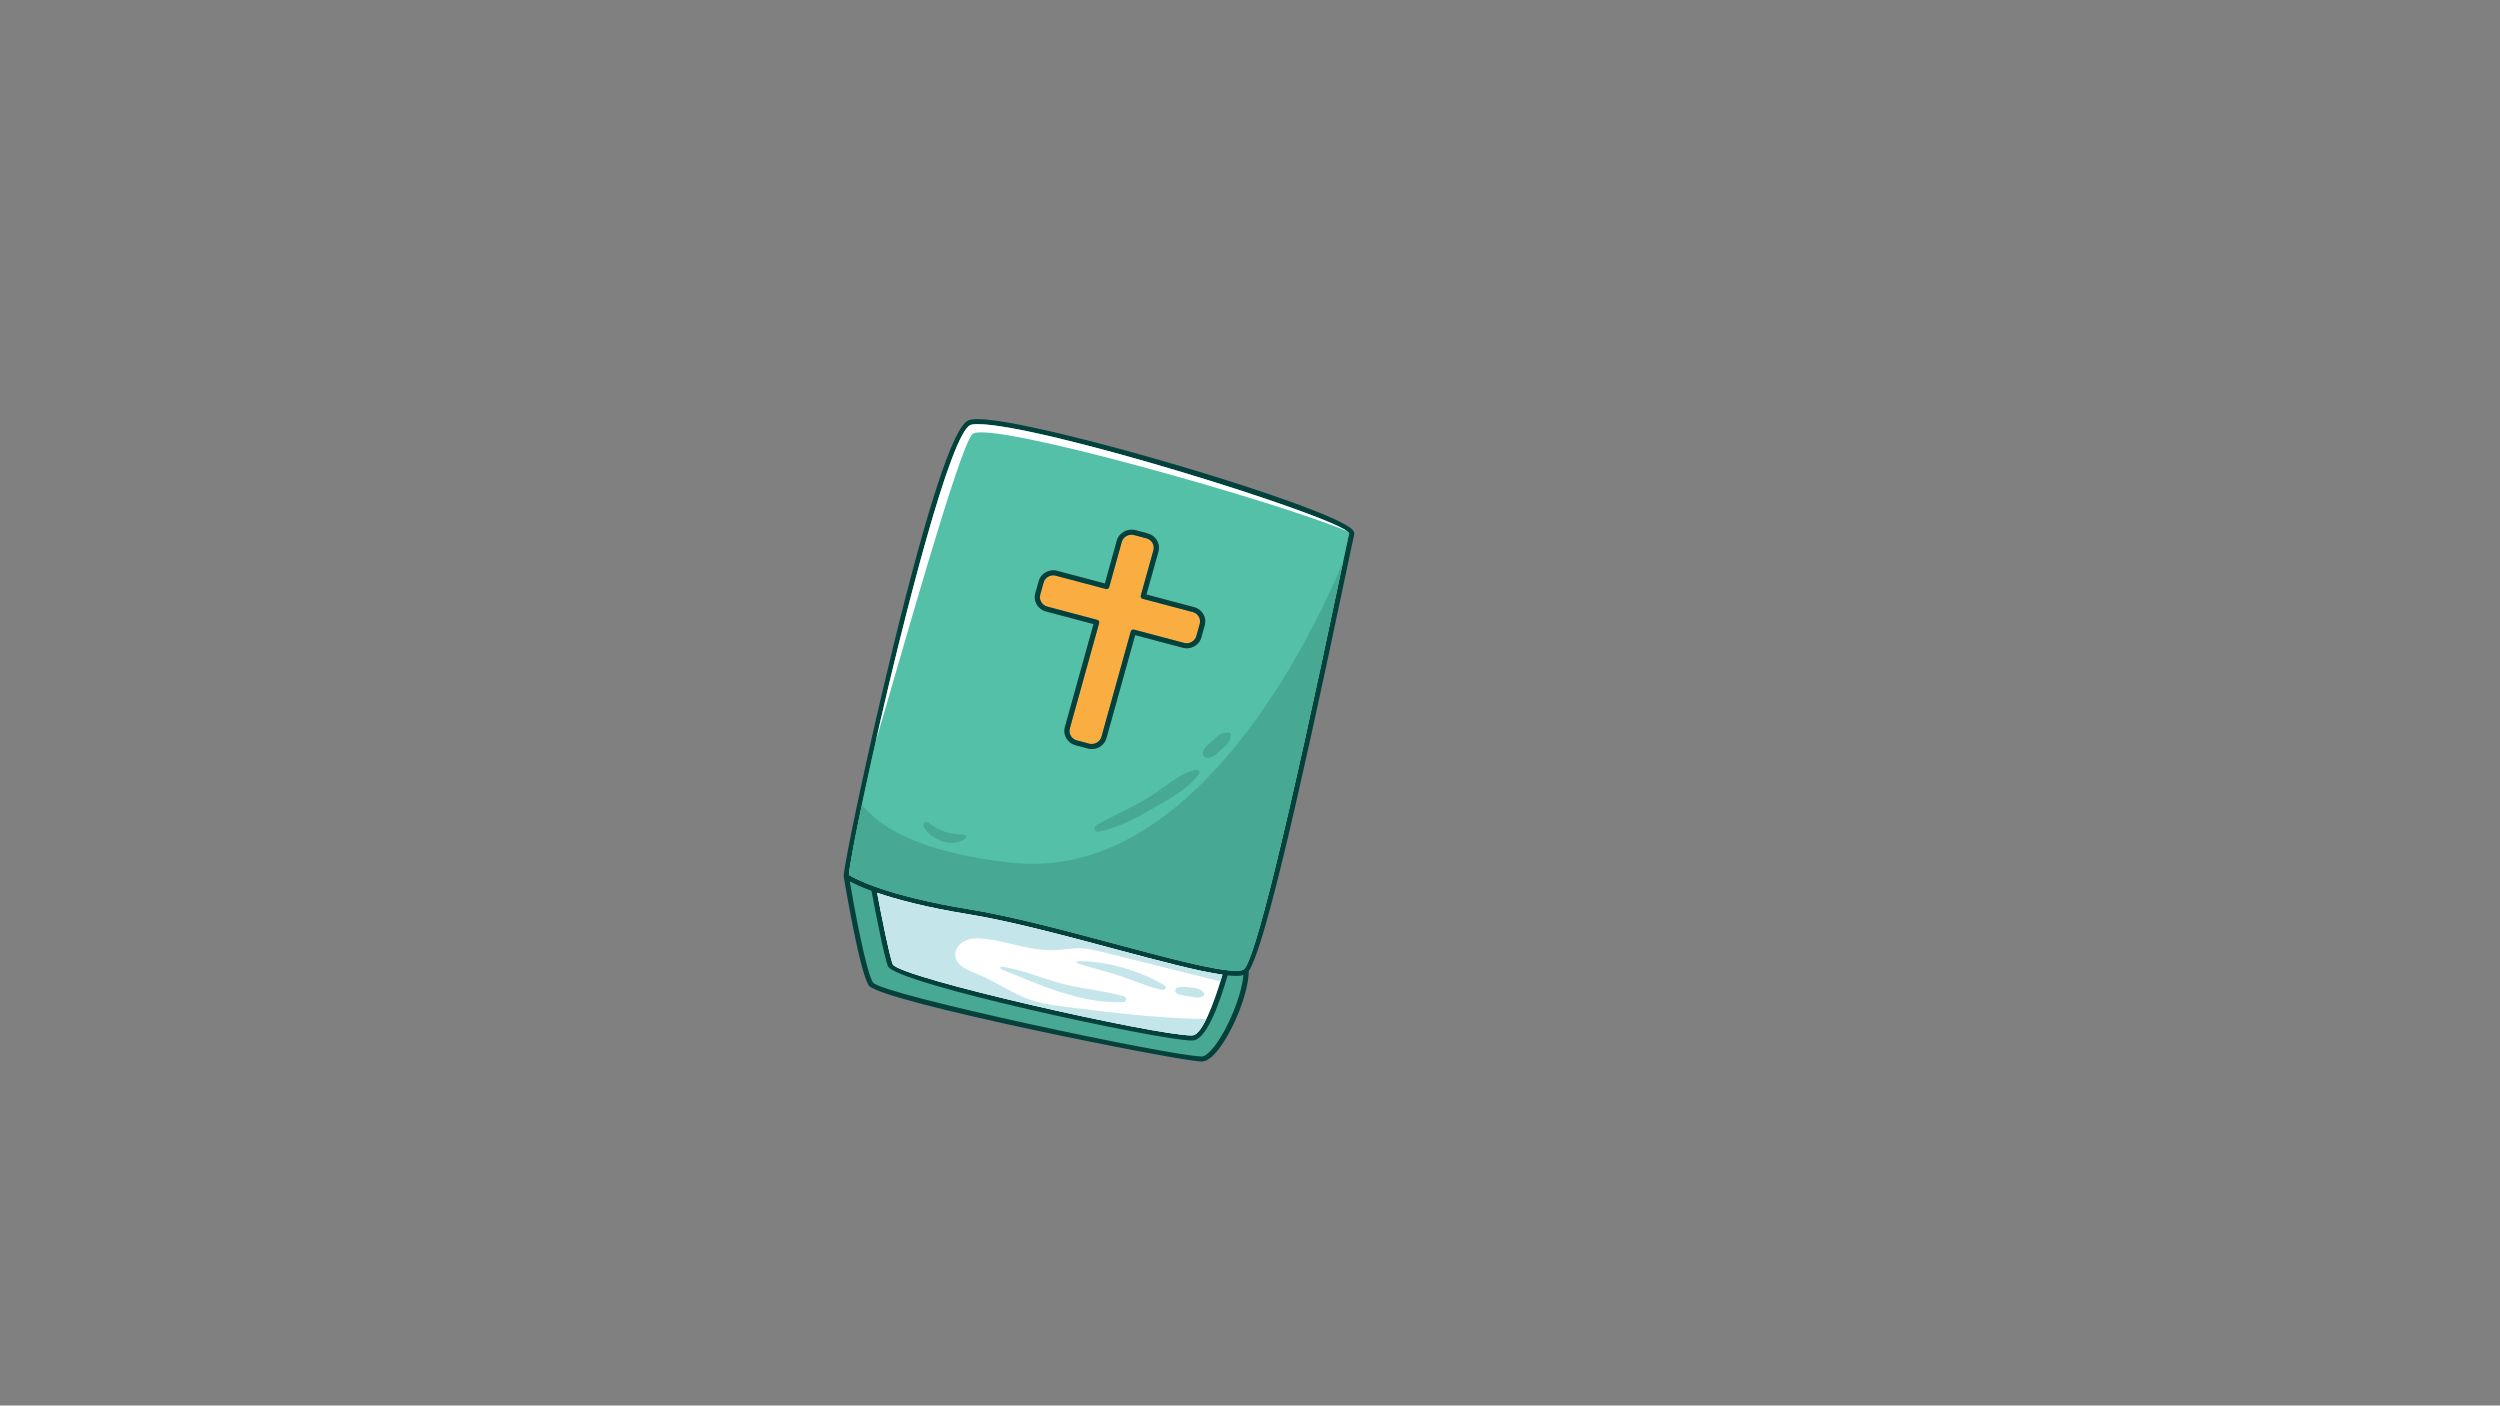 <?xml version="1.0" encoding="utf-8"?>
<!-- Generator: Adobe Illustrator 23.0.5, SVG Export Plug-In . SVG Version: 6.00 Build 0)  -->
<svg version="1.1" id="Layer_1" xmlns="http://www.w3.org/2000/svg" xmlns:xlink="http://www.w3.org/1999/xlink" x="0px" y="0px"
	 viewBox="0 0 1366 768" style="enable-background:new 0 0 1366 768;" xml:space="preserve">
<rect x="0" y="0" width="1366" height="768" fill="#808080" stroke="none"/>
<style type="text/css">
	.st0{fill:#47A993;}
	.st1{fill:#02413C;}
	.st2{fill:#FFFFFF;}
	.st3{fill:#53C0A7;}
	.st4{fill:#FAAE41;}
	.st5{fill:#C4E6EB;}
</style>
<g>
	<path class="st0" d="M663.88,571.28c7.13-9.42,14.48-26.98,15.53-38.54c-1.08,0.3-2.41,0.45-4.08,0.45c0,0,0,0,0,0
		c-1.33,0-2.86-0.1-4.55-0.28c-4.34,15.03-11.25,34.26-18.42,35.49c-0.34,0.06-0.81,0.09-1.39,0.09
		c-16.85,0-162.36-31.18-165.83-40.67c-2.14-5.84-6.39-27.5-8.95-41.11c-5.82-2.14-9.61-3.96-11.88-5.19
		c2.72,16,9.07,49.98,12.76,55.39c5.75,6.8,163.74,40.31,179.41,40.31h0c0.17,0,0.31-0.01,0.42-0.02
		C657.92,577.09,660.2,576.14,663.88,571.28z"/>
	<path class="st1" d="M461.02,479.01c0.35,2.12,8.61,52,13.69,59.46c5.97,8.75,170.51,41.53,181.76,41.54c0,0,0,0,0,0
		c0.33,0,0.59-0.02,0.8-0.05c2.61-0.34,5.6-2.71,8.88-7.04c7.9-10.44,15.98-30.16,16.2-42.39c7.62-11.47,23.71-77.42,52.79-215.97
		c2.63-12.53,4.37-20.81,4.8-22.48c0.19-0.75-0.03-1.53-0.65-2.31C729.29,277.27,566.37,229,534.19,229c-2.37,0-4.07,0.25-5.2,0.76
		c-7.98,3.6-21.77,45.22-40.98,123.7C473.62,412.22,461,473.13,461,478.79c0,0.05,0.03,0.08,0.03,0.13
		C461.03,478.95,461.01,478.98,461.02,479.01z M534.19,231.76c35.25,0,199.89,51.58,203,59.65c-0.44,1.73-2.18,10.03-4.82,22.6
		c-29.38,140.01-47.19,212.61-52.96,215.81c-0.52,0.29-1.66,0.62-4.08,0.62c0,0,0,0,0,0c-11.12,0-37.82-7.15-66.08-14.71
		c-26.49-7.09-56.51-15.13-79.43-18.86c-45.63-7.43-62.72-16.79-65.97-18.79c1.33-20.03,50.19-238.54,66.33-245.81
		C530.68,232.03,531.79,231.76,534.19,231.76z M656.47,577.25c-15.67-0.01-173.66-33.51-179.41-40.31
		c-3.69-5.41-10.04-39.39-12.76-55.39c2.26,1.23,6.06,3.05,11.88,5.19c2.56,13.61,6.81,35.27,8.95,41.11
		c3.47,9.49,148.98,40.66,165.83,40.67c0.58,0,1.05-0.03,1.39-0.09c7.17-1.23,14.07-20.46,18.42-35.49
		c1.69,0.17,3.23,0.28,4.55,0.28c0,0,0,0,0,0c1.67,0,3-0.16,4.08-0.45c-1.05,11.57-8.4,29.12-15.53,38.54
		c-3.68,4.86-5.95,5.81-6.98,5.95C656.79,577.24,656.65,577.25,656.47,577.25L656.47,577.25z M479.26,487.82
		c10.51,3.61,26.5,7.92,50.09,11.76c22.78,3.71,52.73,11.72,79.15,18.8c24.43,6.54,46.1,12.34,59.43,14.19
		c-4.71,16.07-10.99,32.25-16.07,33.13c-0.22,0.04-0.52,0.05-0.9,0.05c-19.53,0-158.77-31.29-163.17-38.84
		C485.82,521.52,481.83,501.4,479.26,487.82z"/>
	<path class="st2" d="M650.96,565.75c0.38,0,0.68-0.01,0.9-0.05c5.07-0.87,11.36-17.05,16.07-33.13
		c-13.32-1.85-34.99-7.65-59.43-14.19c-26.42-7.07-56.37-15.09-79.15-18.8c-23.59-3.84-39.58-8.15-50.09-11.76
		c2.57,13.58,6.56,33.71,8.53,39.09C492.2,534.45,631.43,565.74,650.96,565.75z"/>
	<path class="st3" d="M463.85,478.07c3.24,2,20.33,11.37,65.97,18.79c22.92,3.73,52.94,11.77,79.43,18.86
		c28.26,7.57,54.96,14.71,66.08,14.71c0,0,0,0,0,0c2.42,0,3.56-0.34,4.08-0.62c5.77-3.2,23.58-75.8,52.96-215.81
		c2.64-12.56,4.38-20.86,4.82-22.6c-3.12-8.07-167.76-59.65-203-59.65c-2.4,0-3.51,0.27-4.01,0.5
		C514.04,239.53,465.18,458.04,463.85,478.07z M565.66,324.19l1.85-6.64c0.97-3.5,4.25-5.94,7.97-5.94c0.72,0,1.45,0.1,2.15,0.28
		l26.05,6.92l6.54-23.48c1.17-4.19,5.82-6.82,10.13-5.66l6.8,1.81c2.12,0.56,3.89,1.9,4.99,3.77c1.1,1.87,1.39,4.04,0.81,6.11
		l-6.54,23.48l26.05,6.91c2.12,0.56,3.89,1.9,4.99,3.77c1.1,1.87,1.39,4.04,0.81,6.11l-1.85,6.64c-0.97,3.5-4.25,5.94-7.97,5.94
		c-0.73,0-1.45-0.09-2.16-0.28l-26.05-6.91l-15.68,56.3c-0.97,3.5-4.25,5.94-7.97,5.94c-0.73,0-1.45-0.09-2.16-0.28l-6.8-1.81
		c-2.12-0.56-3.89-1.9-4.99-3.77c-1.1-1.87-1.39-4.04-0.81-6.11l15.67-56.3l-26.05-6.91C567.07,332.92,564.47,328.48,565.66,324.19z
		"/>
	<path class="st4" d="M572.2,331.43l27.41,7.27c0.36,0.1,0.67,0.33,0.85,0.65c0.19,0.31,0.24,0.69,0.14,1.04l-16.04,57.63
		c-0.38,1.36-0.19,2.79,0.53,4.02c0.72,1.23,1.89,2.12,3.28,2.49l6.8,1.81c2.86,0.75,5.9-0.98,6.67-3.72l16.04-57.63
		c0.2-0.73,0.98-1.17,1.73-0.97l27.41,7.27c2.86,0.77,5.9-0.98,6.67-3.72l1.85-6.64c0.38-1.36,0.19-2.79-0.53-4.02
		c-0.72-1.24-1.89-2.12-3.28-2.49l-27.41-7.27c-0.36-0.1-0.67-0.33-0.85-0.65c-0.19-0.31-0.24-0.69-0.14-1.04l6.91-24.81
		c0.38-1.36,0.19-2.79-0.53-4.02c-0.72-1.23-1.89-2.12-3.28-2.49l-6.8-1.81c-2.86-0.76-5.9,0.97-6.67,3.73l-6.91,24.81
		c-0.1,0.35-0.34,0.65-0.66,0.83c-0.33,0.18-0.71,0.23-1.07,0.13l-27.41-7.28c-0.46-0.12-0.94-0.19-1.41-0.19
		c-2.45,0-4.61,1.61-5.25,3.91l-1.85,6.64C567.6,327.74,569.31,330.66,572.2,331.43z"/>
	<path class="st1" d="M571.46,334.09l26.05,6.91l-15.67,56.3c-0.58,2.07-0.29,4.24,0.81,6.11c1.1,1.87,2.87,3.21,4.99,3.77l6.8,1.81
		c0.71,0.19,1.43,0.28,2.16,0.28c3.72,0,7-2.44,7.97-5.94l15.68-56.3l26.05,6.91c0.71,0.19,1.43,0.28,2.16,0.28
		c3.72,0,7-2.44,7.97-5.94l1.85-6.64c0.58-2.07,0.29-4.24-0.81-6.11c-1.1-1.87-2.87-3.21-4.99-3.77l-26.05-6.91l6.54-23.48
		c0.58-2.07,0.29-4.24-0.81-6.11c-1.1-1.87-2.87-3.21-4.99-3.77l-6.8-1.81c-4.31-1.16-8.97,1.47-10.13,5.66l-6.54,23.48l-26.05-6.92
		c-0.7-0.19-1.43-0.28-2.15-0.28c-3.72,0-7,2.45-7.97,5.94l-1.85,6.64C564.47,328.48,567.07,332.92,571.46,334.09z M568.38,324.92
		l1.85-6.64c0.64-2.3,2.8-3.91,5.25-3.91c0.47,0,0.95,0.06,1.41,0.19l27.41,7.28c0.36,0.1,0.74,0.05,1.07-0.13
		c0.33-0.18,0.56-0.48,0.66-0.83l6.91-24.81c0.77-2.75,3.81-4.49,6.67-3.73l6.8,1.81c1.39,0.37,2.56,1.25,3.28,2.49
		c0.72,1.23,0.91,2.66,0.53,4.02l-6.91,24.81c-0.1,0.35-0.05,0.73,0.14,1.04c0.18,0.32,0.49,0.55,0.85,0.65l27.41,7.27
		c1.39,0.37,2.56,1.25,3.28,2.49c0.72,1.23,0.91,2.66,0.53,4.02l-1.85,6.64c-0.77,2.75-3.81,4.49-6.67,3.72l-27.41-7.27
		c-0.75-0.2-1.53,0.24-1.73,0.97l-16.04,57.63c-0.77,2.75-3.81,4.48-6.67,3.72l-6.8-1.81c-1.39-0.37-2.56-1.25-3.28-2.49
		c-0.72-1.23-0.91-2.66-0.53-4.02l16.04-57.63c0.1-0.35,0.05-0.73-0.14-1.04c-0.18-0.32-0.49-0.55-0.85-0.65l-27.41-7.27
		C569.31,330.66,567.6,327.74,568.38,324.92z"/>
	<path class="st0" d="M675.33,530.43c2.42,0,3.56-0.34,4.08-0.62c5.77-3.2,23.58-75.8,52.96-215.81c0.5-2.37,0.95-4.52,1.38-6.57
		c-23.37,55.04-86.63,174.68-181.68,163.91c-48.85-5.54-71.19-18.97-81.12-31.79c-4.14,19.69-6.81,34.06-7.11,38.53
		c3.24,2,20.33,11.37,65.97,18.79c22.92,3.73,52.94,11.77,79.43,18.86C637.51,523.29,664.2,530.43,675.33,530.43
		C675.33,530.43,675.33,530.43,675.33,530.43z"/>
	<path class="st0" d="M653.47,420.52c-9.22,2.22-16.73,9.35-24.56,14.42c-9.59,6.21-20.34,10.28-30.06,16.19
		c-1.81,1.1-0.59,3.62,1.4,3.25c11.45-2.13,22.06-8.14,31.95-13.95c8.07-4.74,17.69-9.97,22.99-17.72
		C655.96,421.56,654.69,420.22,653.47,420.52z"/>
	<path class="st0" d="M671.34,400.23c-1.36,0.14-3.27,0.04-4.44,0.83c-1.79,1.21-3.35,2.68-4.96,4.11
		c-1.54,1.36-3.23,2.89-4.29,4.66c-0.65,1.08-0.55,3.31,0.83,3.92c3.24,1.44,6.18-1.73,8.41-3.75c1.38-1.25,2.83-2.44,4.02-3.86
		c1.09-1.29,1.25-2.89,1.55-4.47C672.59,401.01,672.15,400.15,671.34,400.23z"/>
	<path class="st0" d="M526.59,456.04c-7.24-0.16-13.39-1.76-18.95-6.43c-1.58-1.33-3.92,0.32-2.91,2.19
		c2.12,3.92,5.81,6.33,10.02,7.81c4.55,1.6,8.5,1.21,12.47-1.28C528.27,457.67,527.86,456.07,526.59,456.04z"/>
	<path class="st5" d="M651.86,565.7c2.26-0.39,4.76-3.83,7.26-8.93c-25.38-0.25-50.7-3.37-75.91-6.52
		c-6.77-0.85-13.6-1.71-20.04-3.89c-10.22-3.46-19.02-10.08-29.03-14.1c-5.19-2.08-11.64-4.58-12.17-10.03
		c-0.35-3.64,2.5-7.02,5.95-8.43c3.45-1.41,7.36-1.24,11.06-0.75c12.49,1.65,24.59,6.63,37.18,6.1c4.47-0.19,8.9-1.08,13.37-1.02
		c4.93,0.06,9.76,1.26,14.54,2.45c20.92,5.23,41.84,10.45,62.75,15.68c0.38-1.23,0.75-2.45,1.11-3.69
		c-13.32-1.85-34.99-7.65-59.43-14.19c-26.42-7.07-56.37-15.09-79.15-18.8c-23.59-3.84-39.58-8.15-50.09-11.76
		c2.57,13.58,6.56,33.71,8.53,39.09c4.41,7.54,143.65,38.83,163.17,38.84C651.34,565.75,651.64,565.73,651.86,565.7z"/>
	<path class="st5" d="M614.13,544.4c-10.5-2.99-21.66-3.96-32.33-6.52c-11.48-2.75-22.59-7.96-34.27-9.69
		c-0.98-0.14-1.31,1.07-0.4,1.43c20.96,8.41,43.19,18.93,66.56,17.95C615.55,547.49,615.96,544.92,614.13,544.4z"/>
	<path class="st5" d="M636.32,538.45c-12.67-7.76-32.51-13.77-47.53-13.22c-0.62,0.02-0.7,0.82-0.14,1.02
		c7.67,2.7,15.67,4.4,23.4,6.94c7.65,2.52,15.31,6.25,23.23,7.68C636.76,541.14,637.67,539.28,636.32,538.45z"/>
	<path class="st5" d="M657.81,542.6c-1.49-2.24-3.66-2.59-6.22-2.95c-2.75-0.38-5.35-0.7-8.09-0.1c-1.98,0.43-1.61,2.95,0,3.55
		c2.48,0.92,5.1,1.1,7.7,1.57c2.24,0.4,4.12,0.76,6.17-0.44C657.93,543.92,658.18,543.15,657.81,542.6z"/>
	<path class="st2" d="M534.19,231.76c-2.4,0-3.51,0.27-4.01,0.5c-10.66,4.8-35.61,101.84-51.69,172.9
		c13.85-46.54,45.78-161.41,52.9-168c8.59-7.95,168.86,37.65,204.82,53.18C722.24,279.64,568.15,231.76,534.19,231.76z"/>
</g>
</svg>
